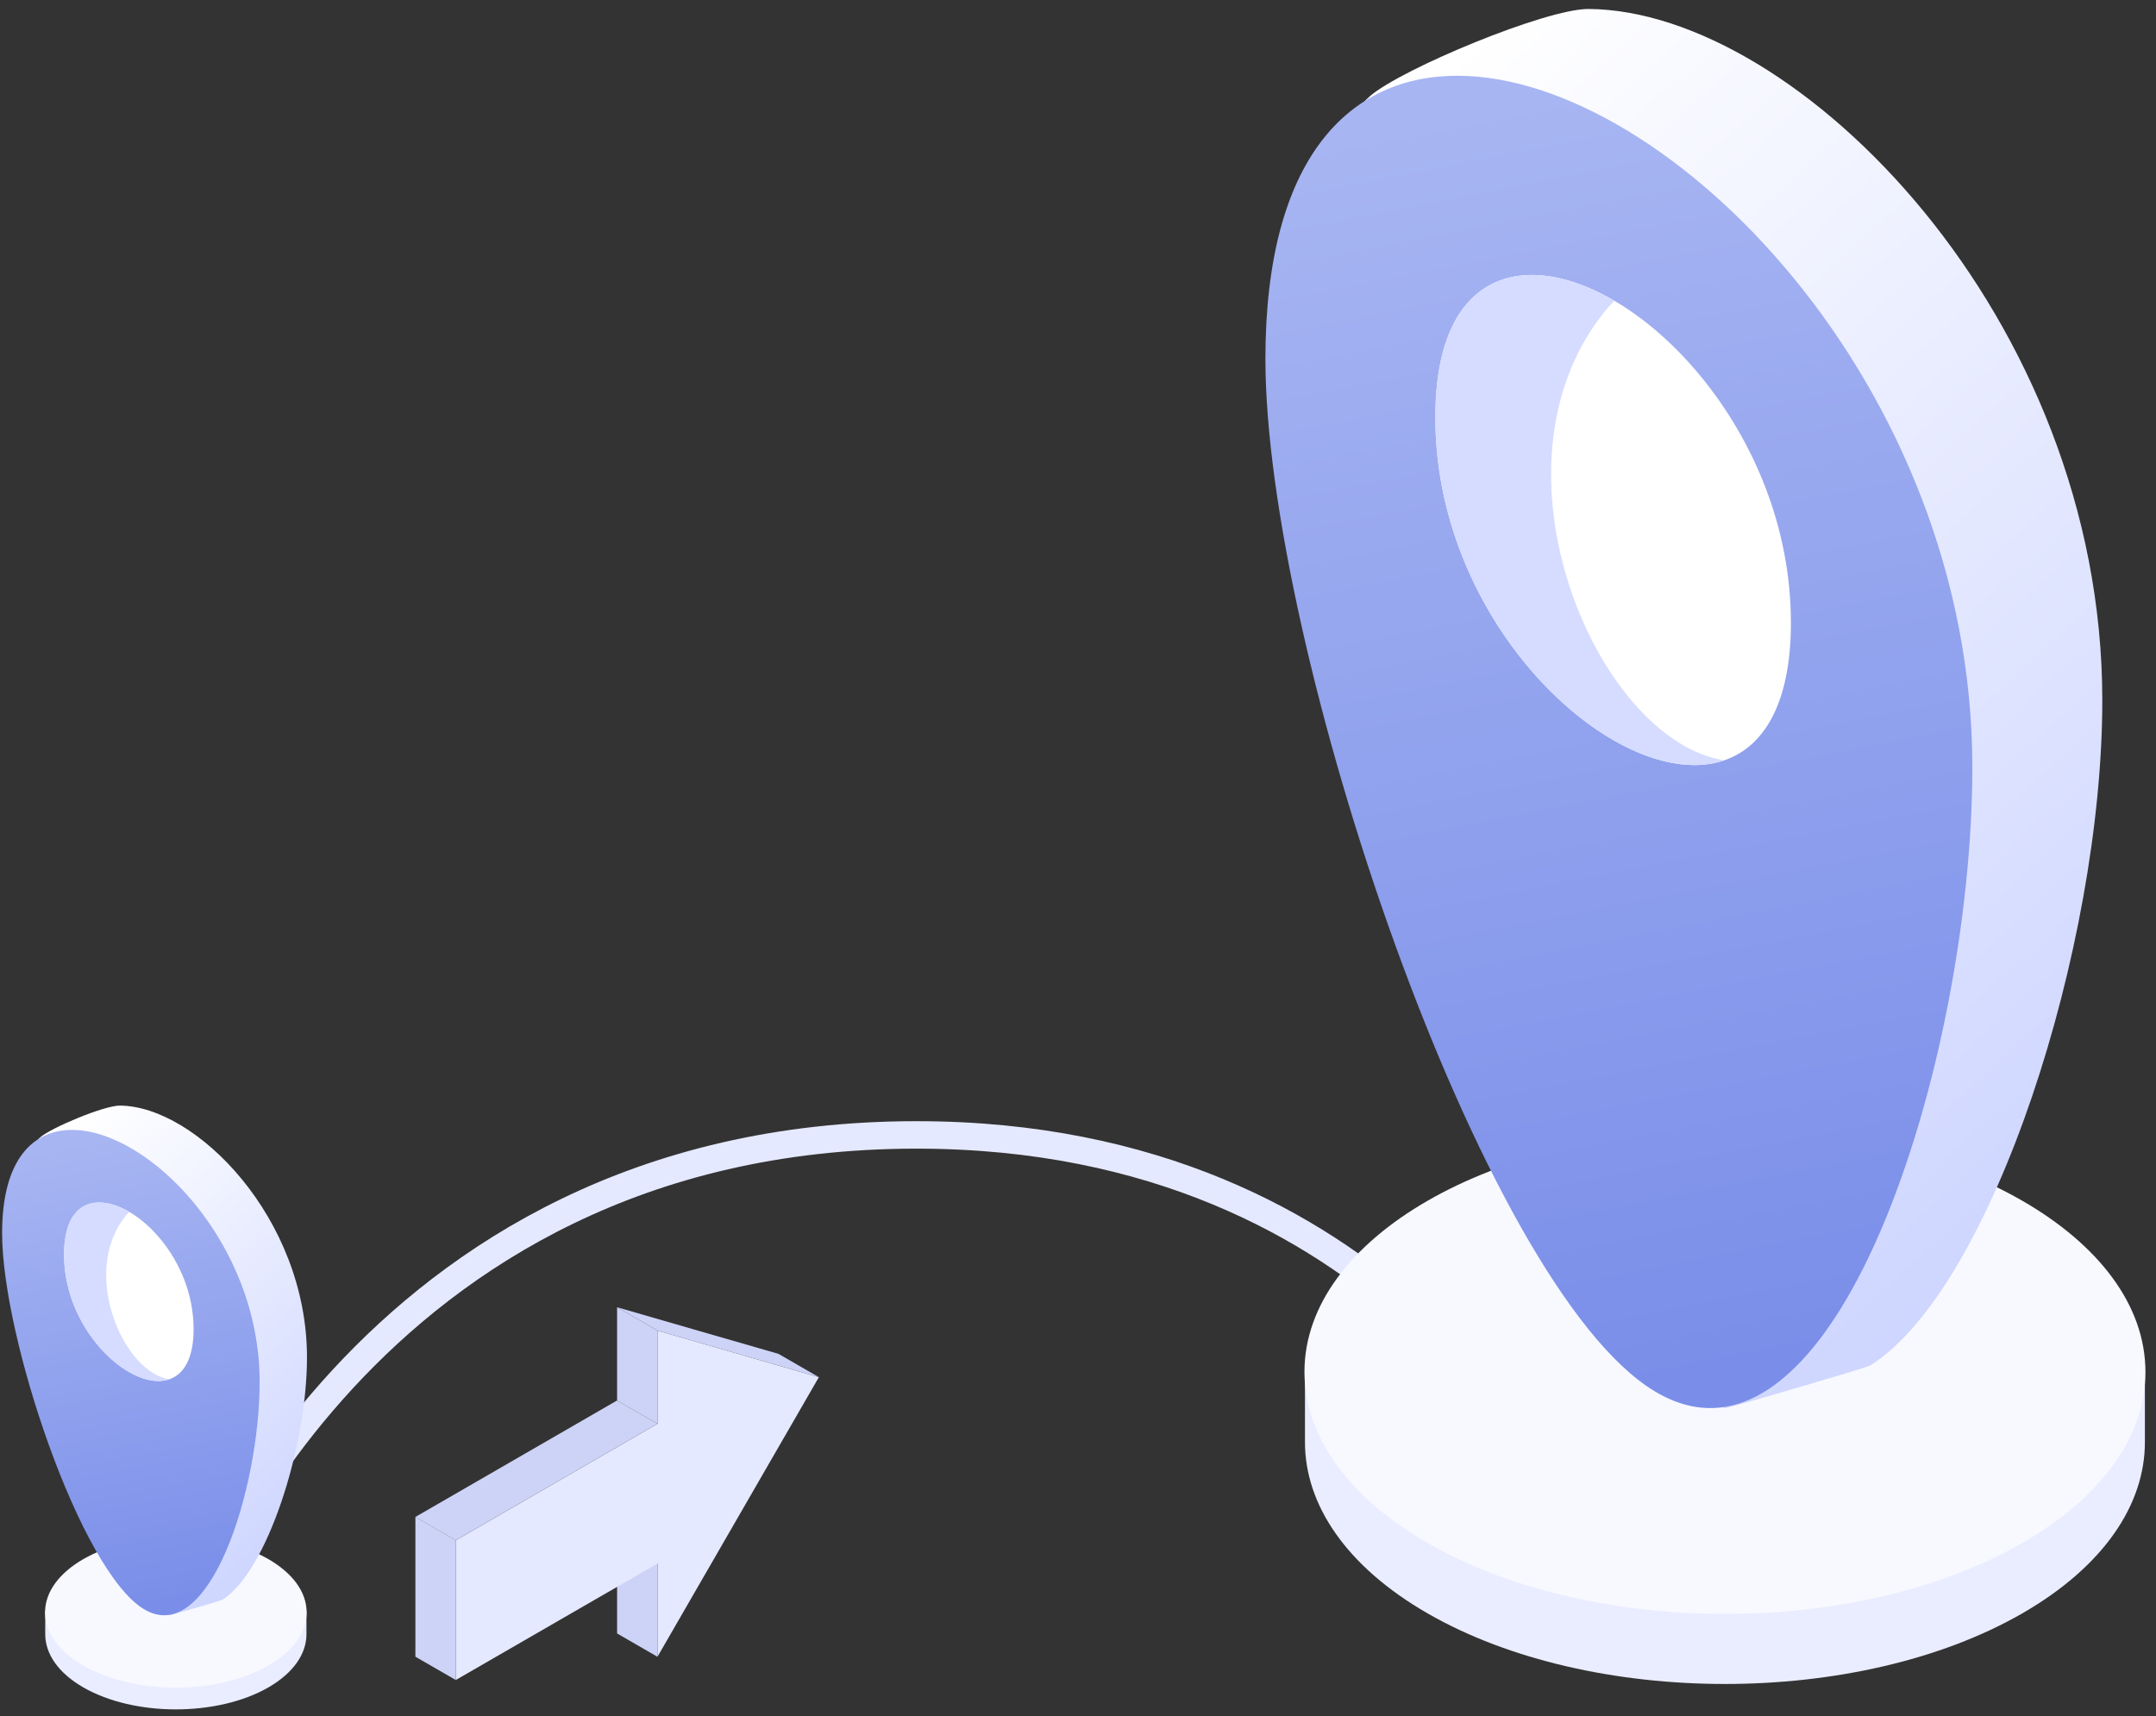 <svg width="157" height="125" viewBox="0 0 157 125" fill="none" xmlns="http://www.w3.org/2000/svg">
<rect x="0" y="0" width="157" height="125" fill="#333333" stroke="none"/>
<path d="M13.611 118.214C13.611 118.214 26.161 82.653 66.742 82.653C101.466 82.653 113.18 109.01 113.18 109.01" stroke="#E5E9FF" stroke-width="2"/>
<path d="M96.565 99.494C98.01 96.96 100.473 94.58 103.958 92.574C115.866 85.72 135.352 85.72 147.26 92.574C150.745 94.58 153.209 96.96 154.653 99.494H156.191V105.036C156.191 109.555 153.214 114.072 147.26 117.499C135.352 124.353 115.866 124.353 103.958 117.499C98.005 114.072 95.028 109.555 95.028 105.036V99.494H96.565Z" fill="#EAEDFF"/>
<path d="M125.611 117.534C108.7 117.534 94.991 109.643 94.991 99.91C94.991 90.176 108.7 82.285 125.611 82.285C142.522 82.285 156.23 90.176 156.23 99.91C156.23 109.643 142.522 117.534 125.611 117.534Z" fill="#F8F9FF"/>
<path d="M115.678 0.654C130.919 0.748 153.09 23.132 153.09 51.004C153.09 68.927 145.095 93.823 136.205 99.436C135.908 99.623 126.084 102.474 125.748 102.537C124.061 102.852 131.79 97.564 129.965 96.469C117.278 88.848 101.609 42.211 101.609 21.274C101.609 12.35 96.186 10.09 99.776 6.99C102.061 5.018 112.573 0.636 115.678 0.654Z" fill="url(#paint0_linear_1799_2148)"/>
<path d="M106.213 5.517C121.456 5.611 143.625 27.995 143.625 55.867C143.625 77.402 133.55 109.171 120.503 101.329C107.816 93.709 92.147 47.072 92.147 26.134C92.147 11.537 98.229 5.469 106.213 5.517Z" fill="url(#paint1_linear_1799_2148)"/>
<path d="M111.598 20.026C119.264 20.072 130.414 31.33 130.414 45.349C130.414 66.71 104.523 51.757 104.523 30.396C104.523 23.053 107.583 20.001 111.598 20.026Z" fill="white"/>
<path fill-rule="evenodd" clip-rule="evenodd" d="M125.555 55.374C116.555 53.965 108.19 35.106 116.132 23.65C116.593 22.986 117.067 22.406 117.553 21.904C115.5 20.703 113.444 20.037 111.591 20.026C107.576 20.001 104.516 23.053 104.516 30.396C104.516 45.844 118.058 57.941 125.555 55.374Z" fill="#D5DCFF"/>
<path d="M3.772 117.292C4.221 116.504 4.987 115.764 6.071 115.14C9.775 113.008 15.835 113.008 19.539 115.14C20.622 115.764 21.389 116.504 21.838 117.292H22.316V119.016C22.316 120.421 21.39 121.826 19.539 122.892C15.835 125.023 9.775 125.023 6.071 122.892C4.219 121.826 3.294 120.421 3.294 119.016V117.292H3.772Z" fill="#EAEDFF"/>
<path d="M12.805 122.902C7.545 122.902 3.282 120.448 3.282 117.421C3.282 114.394 7.545 111.939 12.805 111.939C18.064 111.939 22.328 114.394 22.328 117.421C22.328 120.448 18.064 122.902 12.805 122.902Z" fill="#F8F9FF"/>
<path d="M8.727 80.518C14.279 80.552 22.355 88.706 22.355 98.86C22.355 105.389 19.443 114.458 16.204 116.503C16.096 116.571 12.518 117.609 12.395 117.633C11.78 117.747 14.596 115.821 13.931 115.422C9.31 112.646 3.601 95.656 3.601 88.029C3.601 84.778 1.626 83.955 2.934 82.826C3.766 82.107 7.596 80.511 8.727 80.518Z" fill="url(#paint2_linear_1799_2148)"/>
<path d="M5.277 82.289C10.83 82.323 18.906 90.478 18.906 100.631C18.906 108.476 15.236 120.049 10.483 117.193C5.862 114.417 0.153 97.427 0.153 89.8C0.153 84.482 2.369 82.272 5.277 82.289Z" fill="url(#paint3_linear_1799_2148)"/>
<path d="M7.243 87.574C10.036 87.591 14.098 91.692 14.098 96.799C14.098 104.581 4.666 99.133 4.666 91.352C4.666 88.677 5.781 87.565 7.243 87.574Z" fill="white"/>
<path fill-rule="evenodd" clip-rule="evenodd" d="M12.324 100.45C9.046 99.937 5.997 93.067 8.891 88.893C9.059 88.651 9.231 88.44 9.408 88.258C8.66 87.82 7.911 87.577 7.236 87.573C5.773 87.564 4.659 88.676 4.659 91.351C4.659 96.98 9.594 101.387 12.324 100.45Z" fill="#D5DCFF"/>
<path d="M47.875 120.658L44.937 118.961V112.174L47.875 113.87V120.658Z" fill="url(#paint4_linear_1799_2148)"/>
<path d="M33.188 112.175V122.352L47.879 113.868V120.655L59.629 100.297L47.876 96.902V103.69L33.188 112.175Z" fill="#E5E9FF"/>
<path d="M30.249 110.477L33.188 112.173V122.35L30.249 120.654V110.477Z" fill="url(#paint5_linear_1799_2148)"/>
<path d="M47.875 103.689L44.937 101.992L30.246 110.477L33.184 112.174L47.875 103.689Z" fill="url(#paint6_linear_1799_2148)"/>
<path d="M44.937 95.205L47.875 96.902V103.689L44.937 101.993V95.205Z" fill="url(#paint7_linear_1799_2148)"/>
<path d="M59.629 100.296L56.691 98.599L44.938 95.205L47.876 96.902L59.629 100.296Z" fill="url(#paint8_linear_1799_2148)"/>
<defs>
<linearGradient id="paint0_linear_1799_2148" x1="152.597" y1="93.353" x2="86.892" y2="21.267" gradientUnits="userSpaceOnUse">
<stop stop-color="#CBD3FF"/>
<stop offset="1" stop-color="white"/>
</linearGradient>
<linearGradient id="paint1_linear_1799_2148" x1="123.477" y1="100.271" x2="105.474" y2="8.409" gradientUnits="userSpaceOnUse">
<stop stop-color="#7A8EE9"/>
<stop offset="1" stop-color="#A7B5F2"/>
</linearGradient>
<linearGradient id="paint2_linear_1799_2148" x1="22.176" y1="114.287" x2="-1.76" y2="88.026" gradientUnits="userSpaceOnUse">
<stop stop-color="#CBD3FF"/>
<stop offset="1" stop-color="white"/>
</linearGradient>
<linearGradient id="paint3_linear_1799_2148" x1="11.566" y1="116.807" x2="5.008" y2="83.343" gradientUnits="userSpaceOnUse">
<stop stop-color="#7A8EE9"/>
<stop offset="1" stop-color="#A7B5F2"/>
</linearGradient>
<linearGradient id="paint4_linear_1799_2148" x1="-19847.1" y1="-66673.7" x2="-19749.4" y2="-66673.7" gradientUnits="userSpaceOnUse">
<stop stop-color="#F6ECFF"/>
<stop offset="1" stop-color="#CDD3F7"/>
</linearGradient>
<linearGradient id="paint5_linear_1799_2148" x1="-20194.9" y1="-93321.5" x2="-20096.9" y2="-93321.5" gradientUnits="userSpaceOnUse">
<stop stop-color="#F6ECFF"/>
<stop offset="1" stop-color="#CDD3F7"/>
</linearGradient>
<linearGradient id="paint6_linear_1799_2148" x1="-132852" y1="-80957.5" x2="-129467" y2="-80957.5" gradientUnits="userSpaceOnUse">
<stop stop-color="#F6ECFF"/>
<stop offset="1" stop-color="#CDD3F7"/>
</linearGradient>
<linearGradient id="paint7_linear_1799_2148" x1="-19812" y1="-68134.7" x2="-19603.9" y2="-68019.6" gradientUnits="userSpaceOnUse">
<stop stop-color="#F6ECFF"/>
<stop offset="1" stop-color="#CDD3F7"/>
</linearGradient>
<linearGradient id="paint8_linear_1799_2148" x1="-108113" y1="-40858.3" x2="-105795" y2="-40858.3" gradientUnits="userSpaceOnUse">
<stop stop-color="#F6ECFF"/>
<stop offset="1" stop-color="#CDD3F7"/>
</linearGradient>
</defs>
</svg>
